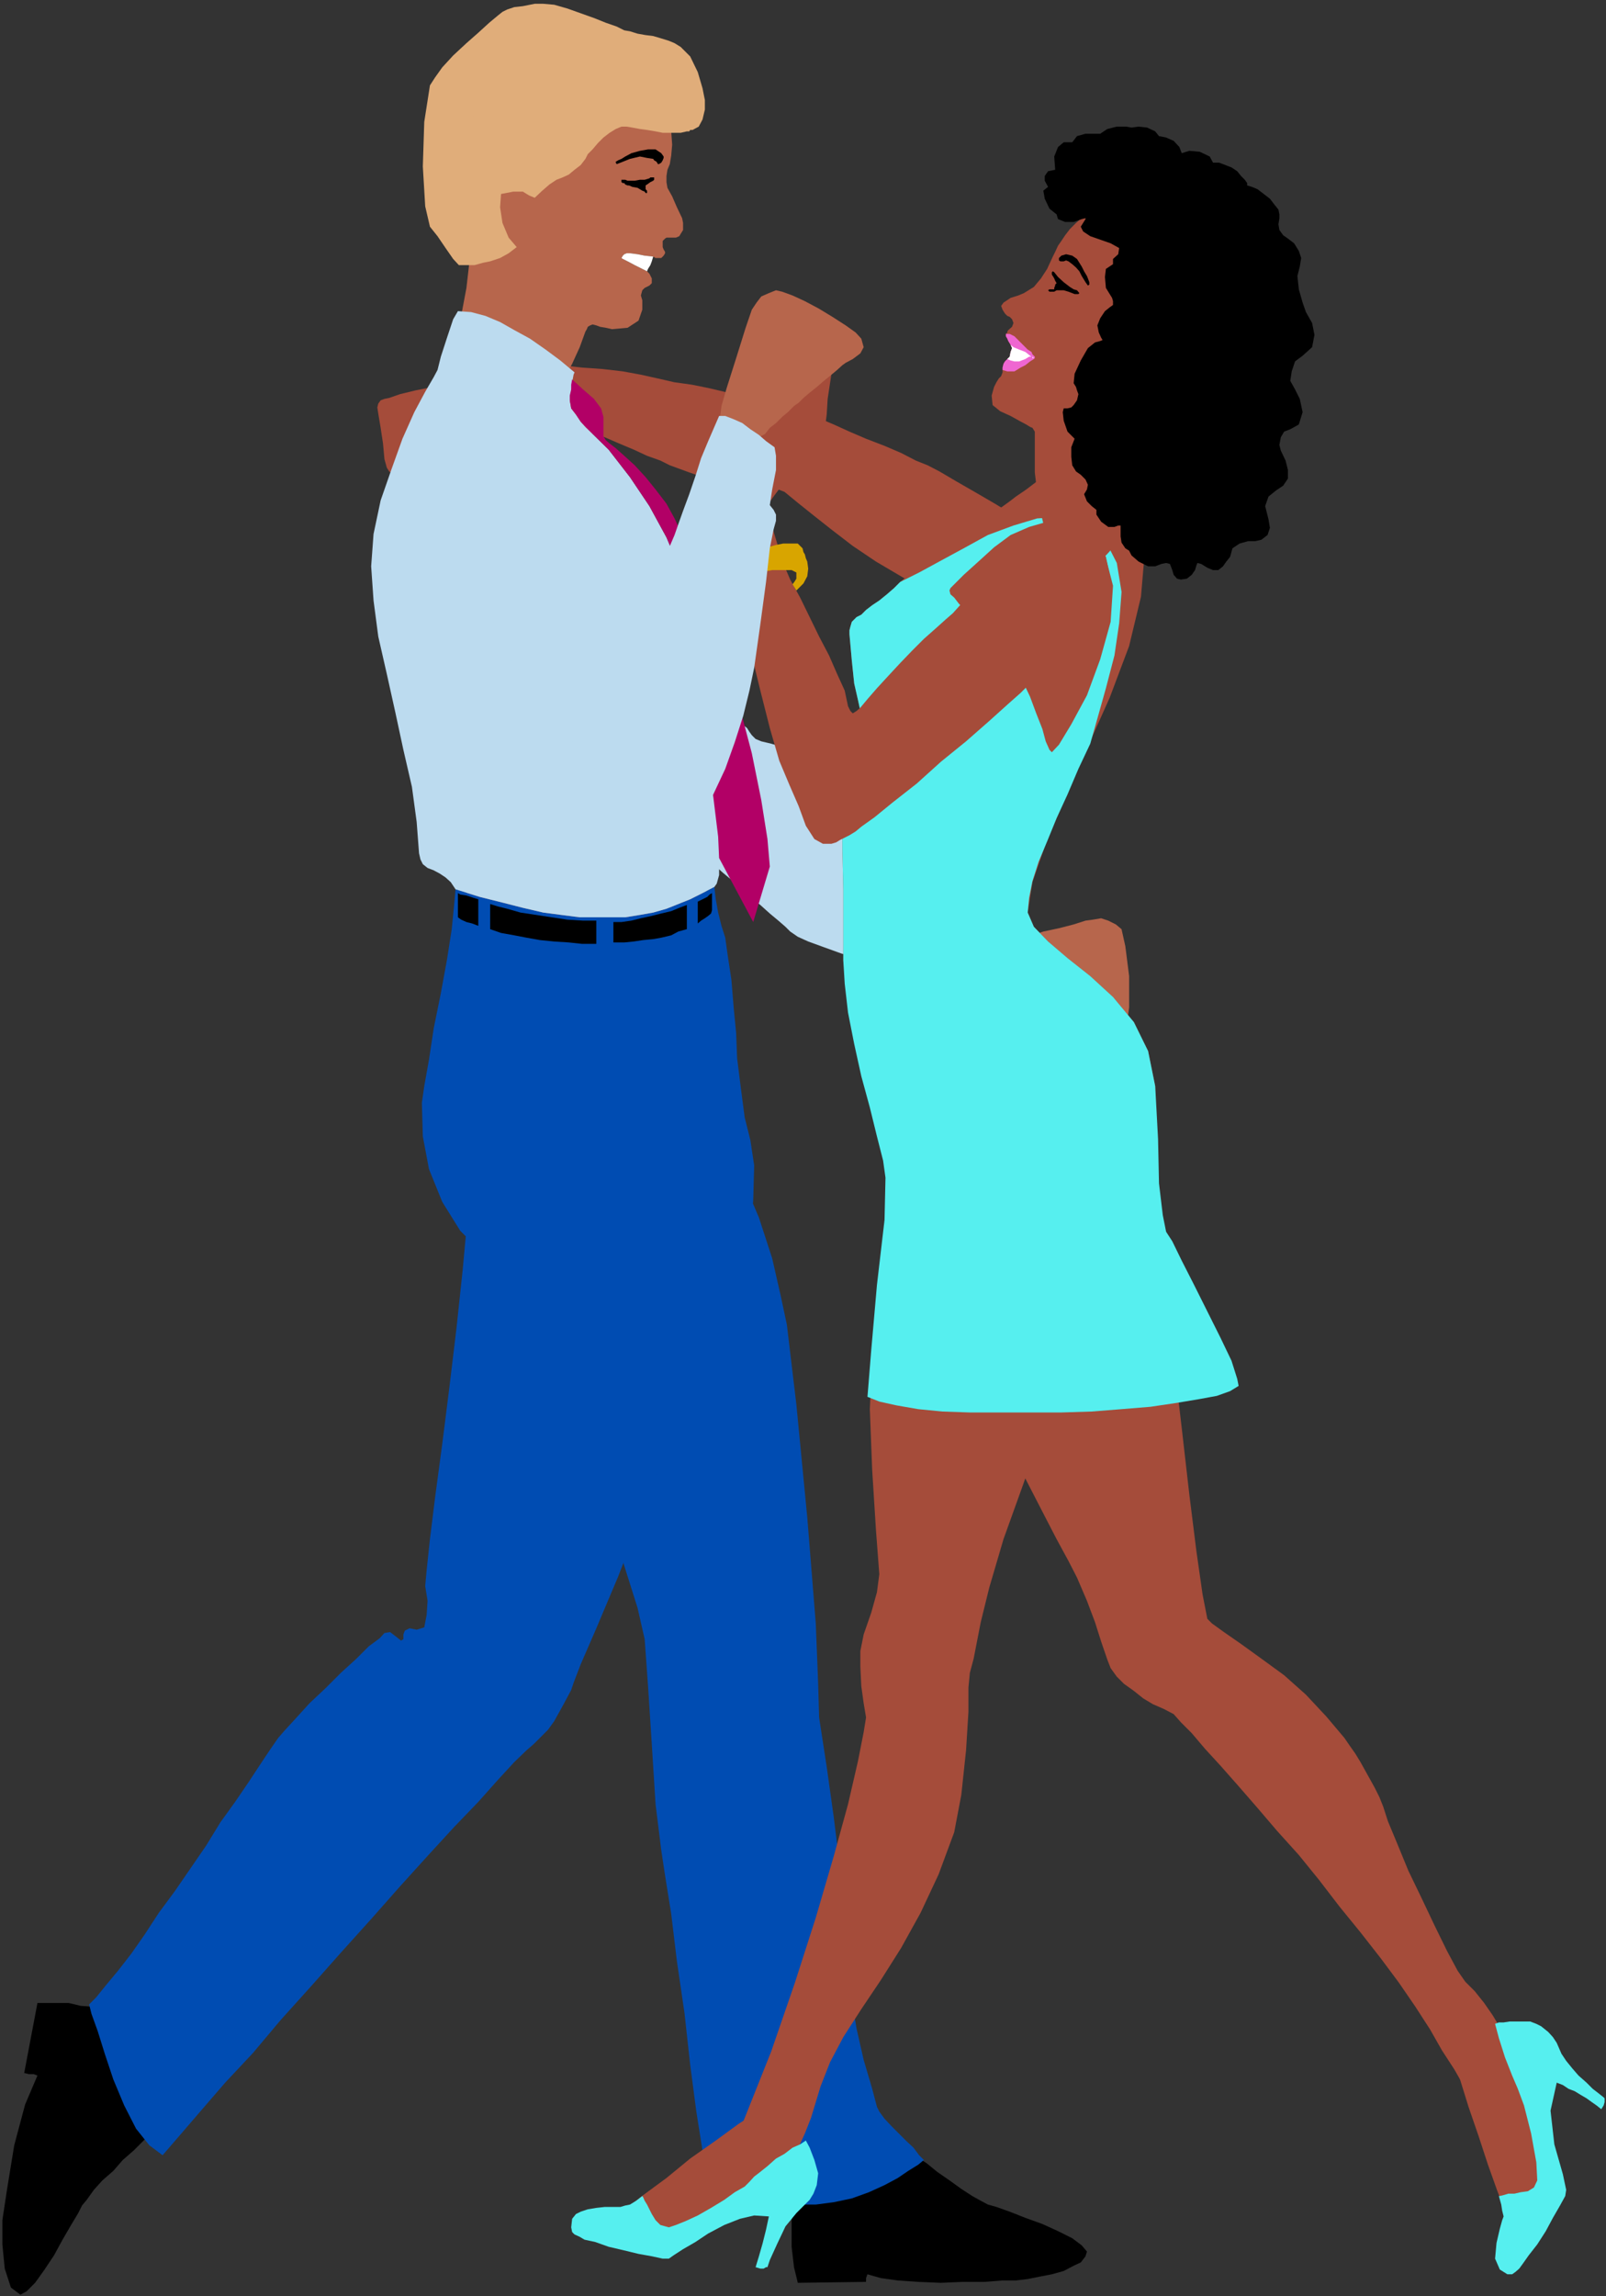 <?xml version="1.0" encoding="UTF-8" standalone="no"?>
<svg
   xmlns:ooo="http://xml.openoffice.org/svg/export"
   xmlns:dc="http://purl.org/dc/elements/1.1/"
   xmlns:cc="http://creativecommons.org/ns#"
   xmlns:rdf="http://www.w3.org/1999/02/22-rdf-syntax-ns#"
   xmlns:svg="http://www.w3.org/2000/svg"
   xmlns="http://www.w3.org/2000/svg"
   xmlns:sodipodi="http://sodipodi.sourceforge.net/DTD/sodipodi-0.dtd"
   xmlns:inkscape="http://www.inkscape.org/namespaces/inkscape"
   version="1.2"
   width="33.88mm"
   height="48.41mm"
   viewBox="0 0 3388 4841"
   preserveAspectRatio="xMidYMid"
   xml:space="preserve"
   id="svg228"
   sodipodi:docname="dancers3.svg"
   style="fill-rule:evenodd;stroke-width:28.222;stroke-linejoin:round"
   inkscape:version="0.92.5 (2060ec1f9f, 2020-04-08)"><rect x="0" y="0" width="3388" height="4841" fill="#333333" stroke="none"/><sodipodi:namedview
   pagecolor="#ffffff"
   bordercolor="#666666"
   borderopacity="1"
   objecttolerance="10"
   gridtolerance="10"
   guidetolerance="10"
   inkscape:pageopacity="0"
   inkscape:pageshadow="2"
   inkscape:window-width="664"
   inkscape:window-height="487"
   id="namedview230"
   showgrid="false"
   inkscape:zoom="0.2102413"
   inkscape:cx="64.025198"
   inkscape:cy="91.464565"
   inkscape:window-x="0"
   inkscape:window-y="0"
   inkscape:window-maximized="0"
   inkscape:current-layer="svg228" />
 <defs
   class="ClipPathGroup"
   id="defs8">
  <clipPath
   id="presentation_clip_path"
   clipPathUnits="userSpaceOnUse">
   <rect
   x="0"
   y="0"
   width="21000"
   height="29700"
   id="rect2" />
  </clipPath>
  <clipPath
   id="presentation_clip_path_shrink"
   clipPathUnits="userSpaceOnUse">
   <rect
   x="21"
   y="29"
   width="20958"
   height="29641"
   id="rect5" />
  </clipPath>
 </defs>
 <defs
   class="TextShapeIndex"
   id="defs12">
  <g
   ooo:slide="id1"
   ooo:id-list="id3"
   id="g10" />
 </defs>
 <defs
   class="EmbeddedBulletChars"
   id="defs44">
  <g
   id="bullet-char-template-57356"
   transform="matrix(4.8828125e-4,0,0,-4.8828125e-4,0,0)">
   <path
   d="M 580,1141 1163,571 580,0 -4,571 Z"
   id="path14"
   inkscape:connector-curvature="0" />
  </g>
  <g
   id="bullet-char-template-57354"
   transform="matrix(4.8828125e-4,0,0,-4.8828125e-4,0,0)">
   <path
   d="M 8,1128 H 1137 V 0 H 8 Z"
   id="path17"
   inkscape:connector-curvature="0" />
  </g>
  <g
   id="bullet-char-template-10146"
   transform="matrix(4.8828125e-4,0,0,-4.8828125e-4,0,0)">
   <path
   d="M 174,0 602,739 174,1481 1456,739 Z M 1358,739 309,1346 659,739 Z"
   id="path20"
   inkscape:connector-curvature="0" />
  </g>
  <g
   id="bullet-char-template-10132"
   transform="matrix(4.8828125e-4,0,0,-4.8828125e-4,0,0)">
   <path
   d="M 2015,739 1276,0 H 717 l 543,543 H 174 v 393 h 1086 l -543,545 h 557 z"
   id="path23"
   inkscape:connector-curvature="0" />
  </g>
  <g
   id="bullet-char-template-10007"
   transform="matrix(4.8828125e-4,0,0,-4.8828125e-4,0,0)">
   <path
   d="m 0,-2 c -7,16 -16,29 -25,39 l 381,530 c -94,256 -141,385 -141,387 0,25 13,38 40,38 9,0 21,-2 34,-5 21,4 42,12 65,25 l 27,-13 111,-251 280,301 64,-25 24,25 c 21,-10 41,-24 62,-43 C 886,937 835,863 770,784 769,783 710,716 594,584 L 774,223 c 0,-27 -21,-55 -63,-84 l 16,-20 C 717,90 699,76 672,76 641,76 570,178 457,381 L 164,-76 c -22,-34 -53,-51 -92,-51 -42,0 -63,17 -64,51 -7,9 -10,24 -10,44 0,9 1,19 2,30 z"
   id="path26"
   inkscape:connector-curvature="0" />
  </g>
  <g
   id="bullet-char-template-10004"
   transform="matrix(4.8828125e-4,0,0,-4.8828125e-4,0,0)">
   <path
   d="M 285,-33 C 182,-33 111,30 74,156 52,228 41,333 41,471 c 0,78 14,145 41,201 34,71 87,106 158,106 53,0 88,-31 106,-94 l 23,-176 c 8,-64 28,-97 59,-98 l 735,706 c 11,11 33,17 66,17 42,0 63,-15 63,-46 V 965 c 0,-36 -10,-64 -30,-84 L 442,47 C 390,-6 338,-33 285,-33 Z"
   id="path29"
   inkscape:connector-curvature="0" />
  </g>
  <g
   id="bullet-char-template-9679"
   transform="matrix(4.8828125e-4,0,0,-4.8828125e-4,0,0)">
   <path
   d="M 813,0 C 632,0 489,54 383,161 276,268 223,411 223,592 c 0,181 53,324 160,431 106,107 249,161 430,161 179,0 323,-54 432,-161 108,-107 162,-251 162,-431 0,-180 -54,-324 -162,-431 C 1136,54 992,0 813,0 Z"
   id="path32"
   inkscape:connector-curvature="0" />
  </g>
  <g
   id="bullet-char-template-8226"
   transform="matrix(4.8828125e-4,0,0,-4.8828125e-4,0,0)">
   <path
   d="m 346,457 c -73,0 -137,26 -191,78 -54,51 -81,114 -81,188 0,73 27,136 81,188 54,52 118,78 191,78 73,0 134,-26 185,-79 51,-51 77,-114 77,-187 0,-75 -25,-137 -76,-188 -50,-52 -112,-78 -186,-78 z"
   id="path35"
   inkscape:connector-curvature="0" />
  </g>
  <g
   id="bullet-char-template-8211"
   transform="matrix(4.8828125e-4,0,0,-4.8828125e-4,0,0)">
   <path
   d="M -4,459 H 1135 V 606 H -4 Z"
   id="path38"
   inkscape:connector-curvature="0" />
  </g>
  <g
   id="bullet-char-template-61548"
   transform="matrix(4.8828125e-4,0,0,-4.8828125e-4,0,0)">
   <path
   d="m 173,740 c 0,163 58,303 173,419 116,115 255,173 419,173 163,0 302,-58 418,-173 116,-116 174,-256 174,-419 0,-163 -58,-303 -174,-418 C 1067,206 928,148 765,148 601,148 462,206 346,322 231,437 173,577 173,740 Z"
   id="path41"
   inkscape:connector-curvature="0" />
  </g>
 </defs>
 <g
   id="g49"
   transform="translate(-8806,-12429)">
  <g
   id="id2"
   class="Master_Slide">
   <g
   id="bg-id2"
   class="Background" />
   <g
   id="bo-id2"
   class="BackgroundObjects" />
  </g>
 </g>
 <g
   class="SlideGroup"
   id="g226"
   transform="translate(-8806,-12429)">
  <g
   id="g224">
   <g
   id="container-id1">
    <g
   id="id1"
   class="Slide"
   clip-path="url(#presentation_clip_path)">
     <g
   class="Page"
   id="g220">
      <g
   class="Graphic"
   id="g218">
       <g
   id="id3">
        <rect
   class="BoundingBox"
   x="8806"
   y="12429"
   width="3388"
   height="4841"
   id="rect51"
   style="fill:none;stroke:none" />
        <path
   d="m 10852,14459 -3,18 6,18 10,15 15,10 10,3 15,5 16,3 15,5 18,5 15,5 15,5 13,5 15,5 15,5 21,5 18,5 17,5 18,5 13,6 7,5 16,7 17,8 18,-3 10,-12 6,-44 v -66 l -8,-63 -8,-36 -12,-10 -16,-8 -15,-5 -18,3 -15,2 -25,8 -31,8 -33,7 -33,11 -30,7 -26,5 -13,5 -15,5 -15,11 -15,10 z"
   id="path53"
   inkscape:connector-curvature="0"
   style="fill:#b7664c;stroke:none" />
        <path
   d="m 10923,14487 3,-12 -3,-13 -7,-10 -11,-5 -12,-3 -13,5 -10,8 -8,10 -2,13 5,10 7,10 11,8 12,2 13,-5 10,-7 z"
   id="path55"
   inkscape:connector-curvature="0"
   style="fill:#b7664c;stroke:none" />
        <path
   d="m 9800,13311 -26,20 -20,26 -13,30 -7,33 2,36 13,43 25,48 38,51 18,23 16,20 17,20 13,21 13,18 12,17 11,16 10,15 12,23 26,33 30,43 33,48 33,46 31,43 25,31 13,15 15,15 16,23 20,23 23,18 15,10 15,13 18,15 18,15 18,18 20,18 18,17 18,18 17,18 21,18 20,20 25,23 26,23 30,20 33,21 39,17 43,16 48,17 51,21 48,15 43,18 39,12 30,13 18,5 20,5 15,-2 16,-8 10,-13 5,-12 v -15 l -8,-16 -12,-12 -46,-39 -48,-40 -49,-43 -48,-44 -43,-43 -41,-40 -33,-36 -25,-28 -31,-28 -25,-20 -23,-16 -21,-10 -17,-5 -21,-7 -17,-5 -21,-11 -18,-12 -15,-11 -13,-10 -7,-10 -10,-10 -5,-13 -8,-12 -8,-13 -15,-31 -15,-38 -18,-40 -18,-46 -15,-33 -23,-36 -23,-35 -25,-36 -23,-30 -20,-26 -16,-23 -7,-12 -5,-26 -5,-35 -13,-39 -23,-40 -30,-38 -34,-33 -33,-26 -30,-15 -33,-10 h -33 l -33,10 z"
   id="path57"
   inkscape:connector-curvature="0"
   style="fill:#b7664c;stroke:none" />
        <path
   d="m 10913,14500 10,-10 3,-10 v -13 l -5,-10 -11,-10 -10,-3 h -12 l -11,5 -10,10 -2,11 v 12 l 5,10 10,11 10,2 h 13 z"
   id="path59"
   inkscape:connector-curvature="0"
   style="fill:#b7664c;stroke:none" />
        <path
   d="m 9901,13486 8,-10 5,-10 v -13 l -7,-10 -8,-10 -13,-3 h -10 l -13,5 -10,10 -2,11 v 12 l 5,13 10,8 10,2 h 13 z"
   id="path61"
   inkscape:connector-curvature="0"
   style="fill:#b7664c;stroke:none" />
        <path
   d="m 10727,14475 13,5 13,7 13,5 15,8 13,5 12,5 10,5 8,5 8,-10 12,-15 13,-18 15,-18 16,-17 12,-18 10,-15 6,-16 -16,-7 -12,-10 -13,-8 -13,-8 -10,-5 -10,-7 -8,-8 -7,-5 -8,-10 -13,-16 -15,-20 -18,-23 -18,-25 -17,-23 -18,-20 -15,-16 -21,-17 -28,-21 -33,-25 -38,-28 -35,-23 -31,-20 -25,-15 -13,-8 -13,-5 -7,-10 -11,-8 -17,-5 -21,-5 -12,-5 -8,-8 -5,-7 -5,-8 -10,-8 -13,-7 -10,-3 -8,-10 -2,-20 -3,-23 -10,-26 -10,-20 -18,-33 -20,-43 -23,-49 -26,-48 -25,-48 -23,-41 -20,-30 -21,-31 -20,-38 -23,-46 -25,-45 -28,-44 -31,-38 -35,-28 -36,-12 -53,-5 -43,2 -36,10 -28,16 -23,20 -15,23 -13,25 -7,28 -11,48 v 41 l 11,38 17,38 26,41 33,43 43,51 51,61 28,36 35,45 38,51 41,53 36,54 30,43 21,36 10,17 7,13 21,20 25,23 31,28 33,28 33,28 28,23 20,18 18,15 20,18 20,18 21,17 20,18 18,15 15,13 10,10 16,11 22,10 33,12 36,13 41,13 38,10 35,8 z"
   id="path63"
   inkscape:connector-curvature="0"
   style="fill:#bcdbef;stroke:none" />
        <path
   d="m 9835,13212 -7,2 -8,3 -5,7 -5,8 -3,13 3,10 5,10 10,8 18,7 18,8 20,5 20,5 21,8 23,5 23,5 25,8 28,7 28,10 33,10 30,13 31,13 28,13 28,10 20,10 41,15 38,13 38,7 36,3 30,5 26,3 20,5 13,5 28,23 35,28 38,30 43,33 49,33 56,33 61,33 66,33 10,5 15,11 18,15 18,13 20,15 20,12 16,11 12,7 61,18 54,-8 40,-25 28,-36 11,-45 -6,-46 -27,-43 -51,-33 -36,-18 -43,-23 -46,-23 -46,-28 -43,-25 -40,-23 -34,-20 -25,-13 -25,-10 -31,-16 -35,-15 -39,-15 -35,-15 -33,-15 -26,-11 -15,-7 -13,-5 -10,-5 -12,-3 -13,-5 -15,-3 -16,-5 -15,-2 -18,-5 -20,-5 -28,-5 -30,-8 -34,-8 -35,-7 -36,-5 -35,-8 -36,-8 -38,-7 -43,-5 -43,-3 -44,-5 h -43 l -40,3 -39,2 z"
   id="path65"
   inkscape:connector-curvature="0"
   style="fill:#a54c3a;stroke:none" />
        <path
   d="m 9810,13232 -3,13 3,10 5,10 10,8 13,2 h 13 l 10,-7 7,-11 3,-12 -3,-13 -5,-10 -10,-5 -13,-3 h -12 l -10,8 z"
   id="path67"
   inkscape:connector-curvature="0"
   style="fill:#a54c3a;stroke:none" />
        <path
   d="m 10992,13667 -3,12 3,10 5,11 10,7 13,3 h 12 l 11,-8 7,-10 3,-13 -3,-10 -5,-10 -10,-8 -13,-2 h -12 l -11,7 z"
   id="path69"
   inkscape:connector-curvature="0"
   style="fill:#a54c3a;stroke:none" />
        <path
   d="m 9856,13273 10,-10 5,-11 v -10 l -5,-13 -8,-10 -10,-5 h -13 l -12,3 -13,5 -23,5 -33,8 -36,10 -35,7 -33,8 -23,8 -10,2 -8,3 -5,7 -2,8 2,13 5,30 5,33 3,33 5,18 5,8 10,7 15,13 16,10 15,10 13,10 10,3 h 5 l 2,-8 v -10 l -5,-10 -2,-8 -8,-10 -10,-15 -10,-15 v -10 l 2,-8 5,-10 5,-10 11,-5 10,-6 18,-7 22,-13 23,-13 26,-12 23,-16 20,-10 z"
   id="path71"
   inkscape:connector-curvature="0"
   style="fill:#a54c3a;stroke:none" />
        <path
   d="m 9812,13260 -5,-13 v -10 l 5,-13 11,-7 12,-3 h 13 l 10,5 8,10 5,13 v 10 l -5,11 -10,10 -13,2 h -13 l -10,-5 z"
   id="path73"
   inkscape:connector-curvature="0"
   style="fill:#a54c3a;stroke:none" />
        <path
   d="m 10018,14739 -40,18 -33,25 -26,36 -18,38 -12,41 -5,43 v 43 l 7,38 10,25 16,36 17,46 21,48 20,51 20,46 16,40 10,31 8,25 10,28 10,26 10,27 13,28 10,23 10,23 8,21 10,20 10,28 13,30 15,36 15,38 15,41 13,40 13,41 18,66 10,51 2,43 v 41 l -2,66 -3,94 3,107 13,91 15,43 20,49 26,50 28,54 25,53 25,51 23,46 15,38 13,38 13,38 15,38 13,38 13,33 10,31 10,20 5,13 15,23 15,20 18,20 21,13 15,13 15,7 13,5 h 7 l 11,-15 7,-30 5,-36 -2,-30 -5,-23 -10,-43 -13,-54 -13,-61 -15,-61 -13,-58 -10,-51 -5,-38 -13,-132 -23,-160 -23,-145 -10,-84 3,-46 5,-56 5,-53 v -48 l -8,-56 -10,-77 -7,-76 -6,-63 -5,-89 -10,-137 -12,-143 -18,-101 -21,-69 -22,-64 -23,-53 -23,-48 -26,-43 -25,-36 -25,-28 -26,-25 -28,-21 -25,-15 -28,-10 -28,-5 -31,-3 h -28 l -30,5 z"
   id="path75"
   inkscape:connector-curvature="0"
   style="fill:#b7664c;stroke:none" />
        <path
   d="m 10082,14912 10,-5 8,-10 2,-11 v -12 l -5,-13 -10,-8 -10,-2 h -13 l -13,5 -7,10 -3,13 v 12 l 5,11 10,7 13,3 z"
   id="path77"
   inkscape:connector-curvature="0"
   style="fill:#b7664c;stroke:none" />
        <path
   d="m 10605,17041 13,-5 8,-10 2,-13 v -12 l -5,-11 -10,-7 -13,-3 h -12 l -8,5 -8,11 -2,10 v 12 l 5,13 10,8 10,2 z"
   id="path79"
   inkscape:connector-curvature="0"
   style="fill:#b7664c;stroke:none" />
        <path
   d="m 10572,16942 -10,8 -12,15 -13,23 -10,28 -13,33 -15,33 -8,36 3,38 5,28 v 17 l 5,13 18,3 h 5 l 10,-3 7,-2 h 11 12 16 15 l 18,2 23,3 30,5 36,2 38,3 38,2 41,3 35,-3 33,-2 33,-5 31,-5 33,-5 28,-6 25,-5 18,-7 13,-8 2,-7 -7,-11 -21,-10 -28,-13 -33,-12 -33,-10 -33,-11 -25,-7 -21,-8 -35,-23 -41,-25 -43,-28 -46,-28 -43,-25 -38,-18 -31,-10 z"
   id="path81"
   inkscape:connector-curvature="0"
   style="fill:#b7664c;stroke:none" />
        <path
   d="m 10611,17039 10,-8 5,-10 2,-10 -2,-13 -8,-10 -10,-8 -10,-2 -10,2 -10,8 -8,10 -3,13 3,13 8,10 10,5 10,2 z"
   id="path83"
   inkscape:connector-curvature="0"
   style="fill:#b7664c;stroke:none" />
        <path
   d="m 10483,17049 -7,63 v 54 l 5,43 8,33 144,-2 v 0 -6 -2 l 3,-8 28,8 36,5 43,3 48,2 46,-2 h 46 l 38,-3 h 28 l 25,-3 25,-5 26,-5 25,-7 21,-11 15,-7 10,-13 3,-10 -11,-13 -20,-15 -30,-15 -33,-15 -36,-13 -33,-13 -28,-10 -18,-5 -15,-8 -18,-10 -23,-15 -25,-18 -26,-18 -22,-18 -23,-15 -16,-12 -22,25 -34,20 -35,16 -36,12 -38,8 -30,2 -28,3 z"
   id="path85"
   inkscape:connector-curvature="0"
   style="fill:#000000;stroke:none" />
        <path
   d="m 10295,17013 8,11 15,12 26,10 30,11 33,10 38,5 41,5 h 41 l 38,-5 38,-8 36,-13 33,-15 28,-15 22,-15 21,-13 12,-10 -10,-10 -12,-16 -16,-15 -15,-15 -15,-15 -15,-16 -11,-15 -5,-10 -10,-38 -18,-61 -15,-66 -8,-48 -2,-56 -8,-89 -10,-94 -10,-77 -10,-81 -15,-107 -16,-104 -2,-71 -5,-127 -18,-224 -23,-238 -20,-168 -13,-61 -18,-79 -28,-86 -38,-89 -48,-82 -64,-66 -76,-45 -94,-18 -89,10 -64,28 -43,38 -25,46 -13,48 -5,43 3,33 5,21 15,43 36,99 48,135 56,157 56,163 48,145 36,114 15,66 7,97 8,124 8,127 12,97 8,53 13,81 12,100 16,109 12,109 13,99 13,82 z"
   id="path87"
   inkscape:connector-curvature="0"
   style="fill:#004cb2;stroke:none" />
        <path
   d="m 10898,14650 51,-8 50,13 46,26 43,40 39,46 35,53 28,56 20,54 28,99 23,127 21,139 17,145 16,140 15,120 13,91 10,51 10,10 25,18 36,25 43,31 48,35 46,41 43,46 38,45 11,16 12,17 11,18 10,18 10,18 10,18 10,20 8,20 10,31 20,48 23,56 28,58 28,59 26,53 22,41 16,23 20,20 20,25 18,26 15,25 13,23 10,23 5,18 3,13 -5,25 -15,25 -21,26 -15,12 -8,-2 -12,-5 -11,-13 -12,-15 -16,-20 -12,-21 -13,-20 -13,-20 -25,-44 -31,-48 -35,-51 -38,-51 -43,-55 -44,-54 -43,-56 -43,-53 -46,-51 -41,-48 -40,-46 -38,-43 -33,-36 -28,-33 -23,-23 -15,-17 -21,-11 -23,-10 -20,-12 -20,-16 -21,-15 -15,-15 -13,-18 -7,-18 -13,-38 -13,-41 -17,-45 -21,-49 -18,-35 -25,-46 -30,-58 -34,-66 -33,-69 -33,-71 -30,-69 -23,-61 -53,-170 -26,-137 -7,-107 12,-79 23,-58 31,-38 33,-26 z"
   id="path89"
   inkscape:connector-curvature="0"
   style="fill:#a54c3a;stroke:none" />
        <path
   d="m 10992,14879 h -13 l -13,-3 -10,-7 -5,-11 -2,-12 2,-13 8,-10 10,-5 13,-3 12,3 11,7 5,11 2,12 -2,13 -8,10 z"
   id="path91"
   inkscape:connector-curvature="0"
   style="fill:#a54c3a;stroke:none" />
        <path
   d="m 11942,16792 -12,3 -13,-5 -10,-8 -5,-10 -3,-13 5,-10 8,-10 10,-8 h 13 l 10,3 10,7 8,11 2,12 -5,13 -7,10 z"
   id="path93"
   inkscape:connector-curvature="0"
   style="fill:#a54c3a;stroke:none" />
        <path
   d="m 11864,16708 5,-5 10,-2 h 13 15 18 l 17,2 h 16 l 15,3 h 13 l 15,2 h 13 l 15,-2 13,2 h 10 l 10,3 5,5 8,18 5,23 2,30 -5,31 -5,38 -5,48 2,59 13,66 3,12 v 10 l -5,11 -5,10 -13,20 -20,36 -21,35 -15,26 -10,12 -13,5 -10,-5 -5,-7 v -15 -21 l 5,-28 10,-35 -18,-46 -20,-56 -20,-61 -21,-61 -18,-58 -15,-51 -7,-36 z"
   id="path95"
   inkscape:connector-curvature="0"
   style="fill:#a54c3a;stroke:none" />
        <path
   d="m 11960,16777 -7,10 -13,8 h -10 l -13,-5 -10,-8 -5,-10 -3,-13 5,-12 8,-11 10,-5 h 13 l 12,3 11,7 5,13 v 10 z"
   id="path97"
   inkscape:connector-curvature="0"
   style="fill:#a54c3a;stroke:none" />
        <path
   d="m 11968,17059 5,18 2,13 3,12 -3,8 -5,18 -7,30 -3,33 10,23 16,10 h 10 l 7,-5 8,-7 8,-11 12,-17 18,-23 18,-28 15,-28 15,-26 11,-20 2,-13 -7,-33 -18,-63 -8,-71 13,-59 13,5 12,8 13,5 13,8 12,7 11,8 10,7 10,8 5,-8 2,-7 v -5 -3 l -2,-2 -10,-8 -13,-10 -13,-13 -17,-15 -13,-15 -13,-16 -10,-15 -10,-23 -8,-12 -10,-11 -15,-12 -10,-5 -13,-5 h -15 -13 -15 l -13,2 h -10 l -8,3 8,30 13,41 15,38 12,28 13,35 15,59 11,61 2,38 -7,15 -13,8 -15,2 -13,3 h -13 l -10,3 -8,2 z"
   id="path99"
   inkscape:connector-curvature="0"
   style="fill:#56efef;stroke:none" />
        <path
   d="m 10537,16828 20,-51 28,-53 38,-59 41,-61 43,-68 41,-74 38,-81 33,-89 15,-79 10,-94 5,-81 v -51 l 3,-31 8,-30 7,-36 8,-41 18,-73 30,-102 41,-114 43,-122 43,-115 38,-96 28,-71 13,-33 15,-64 10,-71 3,-74 -5,-73 -13,-69 -25,-58 -38,-46 -49,-28 -58,-5 -56,20 -51,38 -43,54 -41,61 -33,63 -25,61 -18,53 -15,61 -15,79 -13,87 -13,83 -5,105 5,129 8,127 7,92 -5,38 -12,43 -16,46 -7,35 v 33 l 2,41 5,36 5,30 -5,31 -12,61 -21,91 -30,109 -38,130 -44,137 -50,145 -59,148 -10,48 3,46 17,33 28,10 23,-10 21,-16 17,-25 16,-28 15,-33 13,-33 10,-33 z"
   id="path101"
   inkscape:connector-curvature="0"
   style="fill:#a54c3a;stroke:none" />
        <path
   d="m 10971,14879 -12,-5 -8,-11 -2,-12 v -13 l 5,-10 10,-8 13,-5 12,3 13,5 8,10 2,10 v 13 l -5,13 -10,7 -13,3 z"
   id="path103"
   inkscape:connector-curvature="0"
   style="fill:#a54c3a;stroke:none" />
        <path
   d="m 10417,16965 -12,-5 -8,-10 -2,-13 v -13 l 5,-10 10,-7 12,-3 h 13 l 10,5 8,10 5,10 -2,13 -6,13 -10,8 -10,2 z"
   id="path105"
   inkscape:connector-curvature="0"
   style="fill:#a54c3a;stroke:none" />
        <path
   d="m 10456,16853 10,13 12,25 8,33 8,31 7,25 8,28 8,23 -3,15 -5,8 -8,5 -10,8 -13,5 -12,7 -16,3 -15,5 -15,3 -18,2 -18,3 -23,5 -25,7 -25,8 -31,13 -28,15 -30,18 -13,7 h -10 -10 l -11,-2 -10,-3 -15,-2 -18,-5 -20,-5 -20,-3 -21,-5 -18,-3 -12,-2 -15,-8 -8,-10 v -8 l 8,-7 5,-3 10,-5 7,-2 11,-3 12,-2 16,-3 h 17 18 l 38,-30 49,-36 50,-41 54,-38 48,-35 43,-28 33,-21 z"
   id="path107"
   inkscape:connector-curvature="0"
   style="fill:#a54c3a;stroke:none" />
        <path
   d="m 10420,16965 -13,-5 -7,-8 -5,-12 v -13 l 5,-13 7,-7 13,-5 h 13 l 12,5 8,10 5,10 v 13 l -5,12 -10,8 -10,5 z"
   id="path109"
   inkscape:connector-curvature="0"
   style="fill:#a54c3a;stroke:none" />
        <path
   d="m 10161,17059 -13,10 -13,8 -10,2 -10,3 h -8 -10 -15 l -18,2 -18,3 -15,5 -10,5 -8,10 -2,18 2,10 5,5 11,5 10,6 23,5 28,10 30,7 33,8 28,5 23,5 h 13 l 10,-7 20,-13 26,-15 27,-18 34,-18 33,-13 30,-7 31,2 -6,28 -7,28 -8,28 -7,23 10,3 h 7 l 5,-3 h 3 l 5,-15 15,-33 18,-38 23,-28 18,-18 10,-10 8,-13 7,-18 3,-25 -8,-28 -10,-26 -8,-15 -12,8 -16,7 -17,13 -18,10 -18,16 -15,12 -13,10 -10,11 -10,10 -21,12 -22,16 -28,17 -28,16 -26,12 -20,8 -15,5 -18,-5 -10,-10 -8,-13 -5,-10 -5,-10 -5,-8 -3,-7 z"
   id="path111"
   inkscape:connector-curvature="0"
   style="fill:#56efef;stroke:none" />
        <path
   d="m 9820,12510 23,-17 28,-16 30,-10 33,-5 h 36 l 38,8 43,15 49,23 23,12 22,16 21,18 18,20 15,20 13,28 7,28 3,36 v 20 l 2,28 -2,23 -3,18 -5,12 -2,13 v 13 l 2,12 10,18 10,23 11,23 2,10 v 8 7 l -5,8 -3,5 -7,3 h -5 -8 -7 l -3,2 -5,5 v 5 8 l 2,5 3,5 v 3 l -3,5 -5,5 h -5 -7 l -5,-3 -18,-2 -15,-3 -16,-2 h -7 l -5,2 -3,3 -3,5 3,2 10,5 15,8 16,8 10,5 5,5 5,10 v 10 l -5,5 -10,5 -5,5 -3,11 3,10 v 20 l -8,23 -23,15 -33,3 -13,-3 -12,-2 -8,-3 -8,-2 -5,2 -5,3 -2,5 -3,5 -12,33 -16,35 -20,36 -23,31 -28,27 -30,18 -39,8 -40,-5 -23,-8 -18,-13 -13,-15 -7,-18 -5,-20 -3,-23 v -23 l 3,-25 10,-61 13,-69 7,-61 -7,-45 -23,-46 -21,-51 -12,-53 -5,-56 2,-59 15,-53 28,-53 z"
   id="path113"
   inkscape:connector-curvature="0"
   style="fill:#b7664c;stroke:none" />
        <path
   d="m 9866,13247 h 13 l 12,-5 10,-7 6,-11 v -12 l -6,-13 -7,-10 -13,-5 h -13 l -10,5 -10,7 -5,13 v 13 l 5,10 8,10 z"
   id="path115"
   inkscape:connector-curvature="0"
   style="fill:#b7664c;stroke:none" />
        <path
   d="m 9820,12726 h 13 l 13,-5 10,-7 5,-11 v -12 l -5,-13 -8,-10 -13,-5 h -12 l -11,5 -10,7 -5,13 v 13 l 5,10 8,10 z"
   id="path117"
   inkscape:connector-curvature="0"
   style="fill:#b7664c;stroke:none" />
        <path
   d="m 10171,13001 -10,-5 -16,-8 -15,-8 -10,-5 -3,-2 3,-5 3,-3 5,-2 h 7 l 16,2 15,3 18,2 -3,10 -3,8 -5,8 z"
   id="path119"
   inkscape:connector-curvature="0"
   style="fill:#ffffff;stroke:none" />
        <path
   d="m 10115,12772 -8,3 -2,-3 v -2 l 5,-3 7,-3 8,-5 13,-7 18,-5 17,-3 h 16 l 12,8 5,7 v 3 l -2,5 -3,5 -5,3 h -2 l -3,-5 -5,-3 -2,-3 -13,-2 -15,-3 -21,5 z"
   id="path121"
   inkscape:connector-curvature="0"
   style="fill:#000000;stroke:none" />
        <path
   d="m 10140,12810 h 5 l 11,-2 h 10 l 10,-3 2,-2 h 6 2 v 2 3 l -2,2 -6,3 -7,5 -3,2 v 3 5 l 3,3 v 5 0 h -3 l -2,-3 -5,-2 -10,-6 -11,-2 -7,-3 h -3 l -5,-2 -2,-3 h -3 l -3,-2 v -5 h 3 5 l 5,2 h 5 3 z"
   id="path123"
   inkscape:connector-curvature="0"
   style="fill:#000000;stroke:none" />
        <path
   d="m 10267,12703 13,-7 8,-15 5,-21 v -20 l -5,-25 -10,-34 -16,-33 -20,-20 -13,-8 -12,-5 -16,-5 -17,-5 -16,-2 -17,-3 -16,-5 -12,-2 -16,-8 -23,-8 -25,-10 -28,-10 -28,-10 -28,-8 -23,-2 h -18 l -25,5 -18,2 -15,5 -10,5 -10,8 -18,15 -23,21 -25,22 -28,26 -23,25 -15,21 -11,17 -12,77 -3,94 5,84 10,43 16,20 17,25 16,23 12,13 h 8 13 12 l 18,-5 15,-3 21,-7 18,-10 17,-13 -17,-20 -13,-31 -5,-33 2,-28 26,-5 h 20 l 13,8 12,5 16,-15 15,-13 15,-10 13,-5 13,-6 12,-10 13,-10 10,-13 5,-10 10,-10 11,-13 12,-12 13,-10 13,-8 12,-5 h 11 l 12,2 16,3 15,2 18,3 15,3 h 15 13 10 l 13,-3 h 5 l 2,-3 z"
   id="path125"
   inkscape:connector-curvature="0"
   style="fill:#e0ad7a;stroke:none" />
        <path
   d="m 9818,12724 12,2 13,-2 10,-8 5,-13 3,-12 -3,-10 -7,-11 -13,-5 -13,-2 -10,2 -10,8 -5,13 -3,12 3,11 7,10 z"
   id="path127"
   inkscape:connector-curvature="0"
   style="fill:#e0ad7a;stroke:none" />
        <path
   d="m 10095,14719 -33,-5 -39,2 -40,8 -38,15 -38,20 -34,28 -25,36 -18,43 -10,81 -8,99 v 94 l -2,61 -8,100 -17,172 -21,178 -13,104 -7,46 -10,48 -10,36 -13,20 -15,11 -26,17 -35,23 -41,28 -43,31 -41,30 -38,28 -26,26 -33,43 -30,51 -31,53 -25,56 -23,48 -18,43 -12,33 -8,18 -15,31 -28,43 -33,51 -38,56 -36,55 -33,54 -25,43 -13,36 -8,48 -2,38 5,25 18,13 12,-2 18,-11 20,-17 18,-23 21,-23 38,-46 53,-58 61,-66 61,-64 59,-61 45,-46 28,-28 21,-17 25,-26 28,-28 30,-30 31,-31 30,-30 23,-26 21,-23 17,-20 18,-23 18,-23 20,-22 18,-21 18,-18 15,-15 13,-10 13,-10 20,-10 20,-13 26,-15 23,-18 20,-18 18,-20 12,-23 11,-31 15,-40 18,-51 20,-56 23,-56 20,-53 20,-49 16,-38 15,-35 15,-36 18,-40 15,-44 16,-45 17,-44 13,-45 13,-46 25,-122 10,-107 -2,-94 -18,-79 -28,-63 -41,-51 -48,-36 z"
   id="path129"
   inkscape:connector-curvature="0"
   style="fill:#b7664c;stroke:none" />
        <path
   d="m 10064,14912 h 13 l 13,-3 7,-7 5,-13 v -13 l -2,-10 -8,-10 -13,-5 h -12 l -11,2 -10,8 -5,13 v 12 l 3,13 7,8 z"
   id="path131"
   inkscape:connector-curvature="0"
   style="fill:#b7664c;stroke:none" />
        <path
   d="m 9098,16848 h 13 l 10,-2 10,-8 5,-13 v -12 l -2,-11 -8,-10 -12,-5 h -13 l -10,3 -11,7 -5,13 v 13 l 3,12 8,8 z"
   id="path133"
   inkscape:connector-curvature="0"
   style="fill:#b7664c;stroke:none" />
        <path
   d="m 9180,16805 -5,-13 -16,-15 -18,-18 -25,-15 -15,-10 -15,-8 -16,-10 -17,-10 -16,-8 -18,-7 -17,-3 -21,-2 h -28 l -17,-3 -13,5 -5,15 v 13 l -3,20 -2,28 -10,33 -18,51 -21,71 -17,77 -8,71 -3,63 -2,61 5,46 13,18 12,-8 16,-15 15,-26 18,-30 18,-31 15,-30 12,-25 11,-18 28,-31 35,-35 36,-38 35,-39 33,-38 26,-35 15,-28 z"
   id="path135"
   inkscape:connector-curvature="0"
   style="fill:#b7664c;stroke:none" />
        <path
   d="m 9075,16825 5,13 8,8 13,2 h 13 l 12,-5 8,-8 2,-12 v -13 l -5,-13 -7,-7 -13,-3 h -13 l -12,5 -8,10 -3,11 z"
   id="path137"
   inkscape:connector-curvature="0"
   style="fill:#b7664c;stroke:none" />
        <path
   d="m 9073,16680 -20,-7 -26,-5 -25,-8 -26,-2 -25,-6 h -26 -22 -18 l -28,148 h 2 l 8,2 h 10 l 8,3 -26,61 -23,86 -15,92 -10,66 v 51 l 5,51 13,40 20,15 13,-7 18,-18 20,-28 20,-30 18,-33 18,-31 15,-25 8,-16 10,-12 15,-21 18,-20 23,-20 20,-23 23,-20 18,-18 13,-13 -36,-64 -13,-76 -2,-71 z"
   id="path139"
   inkscape:connector-curvature="0"
   style="fill:#000000;stroke:none" />
        <path
   d="m 8994,16655 5,20 13,36 15,48 18,54 23,55 25,49 28,35 28,21 38,-44 43,-50 51,-59 59,-63 58,-69 64,-71 63,-71 64,-71 61,-69 58,-64 56,-61 51,-53 41,-46 35,-38 26,-25 15,-13 15,-15 15,-15 13,-18 10,-18 10,-18 8,-15 8,-15 5,-15 15,-39 33,-76 46,-109 51,-132 53,-143 46,-144 35,-138 18,-122 v -99 l -15,-81 -25,-64 -34,-50 -40,-39 -46,-22 -46,-16 -43,-7 -43,-3 -46,8 -43,13 -41,25 -35,38 -28,56 -23,71 -13,94 -10,109 -13,122 -15,125 -15,119 -15,112 -11,89 -7,66 -3,33 5,31 -2,30 -5,26 -16,5 -15,-3 -10,5 -3,8 v 10 l -5,3 -10,-8 -13,-10 -12,2 -10,11 -23,17 -26,26 -33,30 -33,33 -33,31 -30,33 -23,25 -13,15 -18,26 -20,30 -25,38 -28,41 -31,43 -30,49 -33,48 -33,48 -34,46 -30,46 -28,40 -28,36 -25,30 -21,26 z"
   id="path141"
   inkscape:connector-curvature="0"
   style="fill:#004cb2;stroke:none" />
        <path
   d="m 9718,14846 v -66 l 3,-69 10,-69 13,-66 13,-63 12,-54 10,-43 6,-30 5,-46 v -41 l -5,-35 -3,-23 -8,-38 -17,-66 -21,-66 -15,-46 -8,-20 -12,-28 -21,-39 -20,-45 -20,-51 -18,-56 -15,-61 -8,-64 3,-91 20,-89 28,-86 40,-79 44,-66 45,-54 49,-35 43,-15 23,2 23,10 20,18 18,23 18,23 12,25 13,26 10,20 10,20 13,23 18,23 18,23 17,25 21,23 18,23 17,20 18,23 18,26 15,28 15,33 16,30 15,31 10,30 10,26 10,50 3,54 -5,46 -8,30 v 25 l 5,36 11,38 10,33 5,38 -3,49 -5,48 -2,38 2,46 13,63 18,66 12,61 8,51 3,51 v 46 l -3,38 v 28 l 3,38 2,46 v 56 l -5,55 -13,61 -25,59 -36,53 -23,21 -28,20 -33,18 -38,15 -43,10 -46,5 -53,-2 -53,-13 -39,-15 -40,-23 -36,-28 -33,-33 -28,-33 -23,-36 -15,-33 z"
   id="path143"
   inkscape:connector-curvature="0"
   style="fill:#b7664c;stroke:none" />
        <path
   d="m 9876,13247 13,-2 10,-8 5,-10 3,-13 -3,-12 -8,-11 -10,-5 -13,-2 -12,2 -10,8 -8,10 v 13 l 3,12 7,11 10,7 z"
   id="path145"
   inkscape:connector-curvature="0"
   style="fill:#b7664c;stroke:none" />
        <path
   d="m 9881,13491 13,-2 10,-8 5,-10 3,-13 -3,-13 -8,-10 -10,-7 h -12 l -13,2 -10,8 -8,10 v 13 l 3,12 7,11 10,5 z"
   id="path147"
   inkscape:connector-curvature="0"
   style="fill:#b7664c;stroke:none" />
        <path
   d="m 10074,14914 13,-5 10,-7 5,-11 3,-12 -5,-13 -8,-10 -10,-5 h -13 l -13,2 -7,8 -8,10 v 13 l 3,13 7,10 11,5 z"
   id="path149"
   inkscape:connector-curvature="0"
   style="fill:#b7664c;stroke:none" />
        <path
   d="m 9767,14304 -3,33 -5,51 -10,64 -13,71 -15,74 -10,66 -10,56 -5,35 2,71 13,69 28,69 38,61 53,53 69,43 81,26 97,10 53,-3 54,-2 50,-5 49,-11 40,-10 31,-10 23,-15 7,-15 5,-51 6,-74 2,-74 -8,-53 -12,-48 -8,-61 -8,-64 -2,-53 -5,-51 -5,-61 -8,-53 -5,-36 -8,-25 -7,-28 -5,-28 -3,-26 -25,13 -26,13 -25,10 -25,10 -28,8 -28,5 -31,5 h -30 -33 -33 l -39,-5 -38,-5 -43,-10 -43,-11 -48,-12 z"
   id="path151"
   inkscape:connector-curvature="0"
   style="fill:#004cb2;stroke:none" />
        <path
   d="m 9767,14304 51,16 48,12 43,11 43,10 38,5 39,5 h 33 33 30 l 31,-5 28,-5 28,-8 25,-10 25,-10 26,-13 25,-13 5,-7 5,-18 v -18 -18 l -2,-45 -10,-82 -13,-91 -13,-66 -7,-46 v -43 l 2,-46 v -48 l -5,-38 -15,-49 -21,-58 -27,-64 -36,-66 -41,-61 -45,-58 -49,-48 -10,-11 -10,-15 -10,-13 -3,-17 3,-18 2,-20 3,-16 2,-5 -30,-25 -31,-23 -33,-23 -33,-18 -30,-17 -31,-13 -30,-8 -28,-2 -10,17 -13,39 -13,40 -7,28 -8,15 -18,31 -23,43 -25,56 -23,64 -23,66 -15,71 -5,68 5,72 10,76 18,79 18,81 17,79 18,78 10,74 5,66 3,13 5,10 10,8 13,5 13,7 12,8 11,10 z"
   id="path153"
   inkscape:connector-curvature="0"
   style="fill:#bcdbef;stroke:none" />
        <path
   d="m 10323,14238 -2,-45 -10,-82 -13,-91 -13,-66 -7,-46 v -43 l 2,-46 v -48 l -5,-38 -15,-49 -21,-58 -27,-64 -36,-66 -41,-61 -45,-58 -49,-48 -10,-11 -10,-15 -10,-13 -3,-17 v -10 l 3,-13 v -10 l 2,-11 23,21 23,20 15,20 5,18 v 18 13 10 l 5,8 8,7 13,10 18,16 22,20 23,25 21,26 23,30 17,31 36,78 35,97 34,104 30,110 28,106 20,99 13,82 5,58 -35,117 z"
   id="path155"
   inkscape:connector-curvature="0"
   style="fill:#b20066;stroke:none" />
        <path
   d="m 9815,14381 -13,-5 -12,-3 -11,-5 -7,-5 v -5 -13 -18 -15 l 5,3 13,2 15,5 10,3 z"
   id="path157"
   inkscape:connector-curvature="0"
   style="fill:#000000;stroke:none" />
        <path
   d="m 9840,14388 23,8 28,5 26,5 28,5 30,3 31,2 28,3 h 30 v -49 h -28 l -33,-2 -33,-5 -33,-5 -33,-5 -28,-8 -20,-5 -16,-5 z"
   id="path159"
   inkscape:connector-curvature="0"
   style="fill:#000000;stroke:none" />
        <path
   d="m 10100,14416 h 23 l 20,-2 20,-3 21,-2 17,-3 21,-5 15,-8 18,-5 v -51 l -16,6 -17,7 -21,5 -20,5 -23,5 -20,5 -21,3 h -17 z"
   id="path161"
   inkscape:connector-curvature="0"
   style="fill:#000000;stroke:none" />
        <path
   d="m 10306,14355 -6,5 -7,5 -8,5 -7,6 v -46 l 10,-5 10,-5 5,-5 5,-3 v 13 12 11 z"
   id="path163"
   inkscape:connector-curvature="0"
   style="fill:#000000;stroke:none" />
        <path
   d="m 11099,13374 30,5 25,18 21,23 15,33 13,33 7,38 8,36 3,33 -8,94 -25,104 -41,109 -48,107 -46,104 -41,97 -28,81 -10,64 13,30 30,31 41,35 48,38 48,44 44,53 30,61 15,74 v 61 l -12,58 -21,53 -28,44 -40,38 -46,30 -56,21 -63,7 -74,-10 -69,-33 -63,-58 -59,-74 -48,-89 -38,-99 -28,-104 -13,-110 v -61 -89 l -2,-86 v -53 l 5,-66 15,-74 15,-61 3,-36 -5,-23 -8,-35 -5,-48 -5,-56 v -8 l 2,-8 3,-10 5,-5 5,-5 10,-5 10,-10 13,-10 15,-10 16,-13 15,-13 13,-13 12,-10 13,-10 15,-8 13,-10 15,-10 13,-8 13,-7 10,-8 10,-10 18,-13 18,-15 20,-15 23,-18 20,-15 18,-13 13,-10 22,-15 21,-16 20,-17 18,-16 15,-12 18,-13 18,-8 z"
   id="path165"
   inkscape:connector-curvature="0"
   style="fill:#a54c3a;stroke:none" />
        <path
   d="m 11099,13557 h -13 l -10,-7 -8,-10 -5,-13 3,-13 5,-10 10,-8 12,-2 13,2 10,5 8,11 5,12 -2,13 -6,10 -10,8 z"
   id="path167"
   inkscape:connector-curvature="0"
   style="fill:#a54c3a;stroke:none" />
        <path
   d="m 11022,13712 -12,-2 -11,-5 -7,-10 -3,-13 3,-13 5,-10 10,-8 13,-5 12,3 11,5 7,10 3,13 -3,12 -5,11 -10,7 z"
   id="path169"
   inkscape:connector-curvature="0"
   style="fill:#a54c3a;stroke:none" />
        <path
   d="m 10982,14879 h -13 l -10,-8 -8,-10 -2,-13 2,-12 5,-11 10,-7 13,-3 13,3 10,5 8,10 2,13 -2,12 -5,11 -11,7 z"
   id="path171"
   inkscape:connector-curvature="0"
   style="fill:#a54c3a;stroke:none" />
        <path
   d="m 11091,13547 -38,-15 -38,-3 -38,11 -39,17 -35,26 -33,30 -31,28 -28,28 -2,5 2,8 8,7 10,13 15,15 21,21 23,25 25,28 28,33 20,36 18,38 13,35 13,33 7,26 8,18 5,5 15,-16 26,-43 33,-61 28,-76 22,-79 5,-76 -17,-66 -46,-51 v -15 l 46,35 25,49 10,61 -5,66 -10,68 -18,69 -18,64 -15,53 -25,53 -23,54 -23,50 -20,49 -18,43 -13,41 -7,35 -3,31 13,30 30,31 41,35 48,38 48,44 44,53 30,61 15,74 6,111 2,94 8,67 7,35 13,20 20,41 26,51 28,56 28,56 23,48 12,38 3,15 -18,11 -28,10 -38,7 -48,8 -54,8 -61,5 -63,5 -64,2 h -66 -66 -61 l -58,-2 -51,-5 -46,-8 -36,-8 -25,-10 8,-99 12,-137 16,-137 2,-89 -5,-36 -13,-51 -15,-61 -18,-66 -15,-68 -13,-66 -7,-61 -3,-49 v -61 -89 l -2,-86 v -53 l 5,-66 15,-74 15,-61 3,-36 -5,-23 -8,-35 -5,-48 -5,-56 v -8 l 2,-8 3,-10 5,-5 5,-5 10,-5 10,-10 13,-10 15,-10 16,-13 15,-13 13,-13 40,-20 46,-25 48,-26 51,-28 54,-20 50,-15 49,-3 48,13 z"
   id="path173"
   inkscape:connector-curvature="0"
   style="fill:#56efef;stroke:none" />
        <path
   d="m 11096,13761 41,-56 12,-54 -10,-48 -28,-38 -40,-25 -49,-8 -48,10 -48,38 -13,15 -13,21 -15,20 -18,23 -15,23 -18,20 -18,20 -15,13 -20,18 -26,23 -25,25 -25,26 -26,28 -23,25 -20,23 -15,18 -8,7 -8,5 -5,-5 -5,-10 -7,-33 -16,-35 -17,-39 -21,-40 -20,-41 -20,-41 -21,-38 -15,-35 -10,-33 -10,-33 -5,-33 -8,-28 -3,-13 -10,-10 -12,-5 -13,-3 -13,3 -10,5 -8,10 -2,13 v 61 l 7,76 13,84 15,89 21,86 20,79 20,69 21,50 20,46 15,41 18,28 18,10 h 10 8 l 10,-3 8,-5 10,-5 10,-5 13,-8 12,-10 28,-20 38,-31 51,-40 51,-46 53,-43 49,-43 40,-36 26,-23 18,-18 20,-17 18,-18 20,-18 18,-15 15,-18 15,-13 z"
   id="path175"
   inkscape:connector-curvature="0"
   style="fill:#a54c3a;stroke:none" />
        <path
   d="m 10356,13491 3,-12 8,-11 10,-7 h 12 l 13,2 10,8 8,10 v 13 l -3,12 -7,11 -10,5 -13,2 -13,-2 -10,-8 -5,-10 z"
   id="path177"
   inkscape:connector-curvature="0"
   style="fill:#a54c3a;stroke:none" />
        <path
   d="m 10989,13677 3,-13 7,-10 11,-5 12,-3 13,5 10,8 5,10 3,13 -3,13 -7,10 -11,5 -12,2 -13,-5 -10,-7 -5,-11 z"
   id="path179"
   inkscape:connector-curvature="0"
   style="fill:#a54c3a;stroke:none" />
        <path
   d="m 10356,13481 -2,13 5,10 5,10 10,8 13,2 13,-2 10,-8 7,-10 8,-10 15,-21 21,-28 22,-30 23,-31 21,-25 15,-20 5,-13 3,-23 2,-33 5,-33 3,-20 v -10 -11 l -3,-10 -5,-10 -13,-18 -15,-25 -20,-23 -15,-5 -8,5 -3,10 v 13 l 3,10 2,15 6,18 2,15 v 11 l -5,15 -8,23 -10,28 -12,20 -16,20 -23,31 -17,30 -13,23 -8,20 -7,28 -11,26 z"
   id="path181"
   inkscape:connector-curvature="0"
   style="fill:#a54c3a;stroke:none" />
        <path
   d="m 10400,13461 10,7 7,11 3,12 -3,13 -7,10 -10,5 -11,5 -12,-2 -10,-8 -8,-10 -3,-13 3,-12 8,-11 10,-7 10,-3 z"
   id="path183"
   inkscape:connector-curvature="0"
   style="fill:#a54c3a;stroke:none" />
        <path
   d="m 10369,13692 -2,-15 -6,-10 11,-13 20,-13 25,-7 18,-3 h 23 18 l 10,5 v 5 8 l -3,5 -5,7 8,13 15,-15 8,-15 2,-16 -2,-15 -3,-7 -2,-8 -3,-5 -2,-8 -5,-5 -5,-5 h -8 -10 -13 l -15,3 -18,5 -18,2 -18,5 -20,8 -15,10 -10,8 -5,7 -5,8 -3,8 v 7 l 3,8 2,7 3,11 2,7 5,5 5,3 8,2 z"
   id="path185"
   inkscape:connector-curvature="0"
   style="fill:#d8a500;stroke:none" />
        <path
   d="m 10334,13351 15,13 18,5 17,-2 16,-8 7,-8 13,-7 10,-13 13,-10 13,-13 12,-10 13,-13 10,-7 10,-10 13,-11 15,-12 15,-13 16,-13 12,-10 11,-10 7,-5 15,-8 16,-12 7,-13 -5,-18 -12,-13 -21,-15 -28,-18 -28,-17 -30,-16 -26,-12 -22,-8 -13,-3 -15,6 -16,7 -10,13 -10,15 -13,38 -20,64 -20,63 -11,38 -2,16 -3,17 3,18 z"
   id="path187"
   inkscape:connector-curvature="0"
   style="fill:#b7664c;stroke:none" />
        <path
   d="m 10395,13306 -11,-10 -10,-3 h -13 l -10,8 -10,10 -2,10 v 13 l 5,10 10,10 13,3 h 10 l 12,-6 8,-10 3,-12 v -13 z"
   id="path189"
   inkscape:connector-curvature="0"
   style="fill:#b7664c;stroke:none" />
        <path
   d="m 10298,14104 10,-26 10,-35 16,-49 15,-50 12,-54 16,-53 10,-46 8,-38 10,-69 7,-73 5,-64 5,-46 v -43 l -5,-56 -7,-51 -3,-33 -5,-17 -7,-13 -16,-8 -15,-5 h -13 l -10,5 -10,21 -10,43 -8,30 -10,41 -18,46 -18,48 -20,53 -20,49 -23,48 -23,41 -28,-33 -23,-31 -18,-33 -15,-36 -13,-33 -12,-35 -10,-36 -8,-35 -10,-33 -15,-28 -16,-26 -20,-20 -20,-18 -21,-13 -18,-7 -15,-5 -33,-3 -30,3 -31,7 -25,13 -23,18 -20,25 -13,31 -10,35 -3,31 5,33 8,33 15,33 15,28 16,28 17,23 16,15 25,25 18,21 13,20 7,20 5,16 13,20 15,28 18,30 18,31 18,28 15,25 13,21 12,17 16,21 15,23 18,22 15,23 15,21 13,20 10,13 10,12 15,13 18,18 20,15 23,15 21,11 15,5 h 13 l 15,-11 13,-15 10,-15 z"
   id="path191"
   inkscape:connector-curvature="0"
   style="fill:#b7664c;stroke:none" />
        <path
   d="m 9912,13466 v -13 l -5,-13 -8,-7 -13,-5 h -13 l -12,5 -8,7 -5,13 v 13 l 5,13 8,7 12,5 h 13 l 13,-5 8,-10 z"
   id="path193"
   inkscape:connector-curvature="0"
   style="fill:#b7664c;stroke:none" />
        <path
   d="m 10400,13331 v -13 l -5,-10 -8,-10 -13,-5 h -13 l -10,5 -7,10 -5,10 v 13 l 5,13 7,7 13,6 h 13 l 10,-6 8,-7 z"
   id="path195"
   inkscape:connector-curvature="0"
   style="fill:#b7664c;stroke:none" />
        <path
   d="m 9879,13260 h -23 l -28,5 -28,8 -28,15 -28,20 -20,33 -16,41 -5,56 5,58 18,54 23,48 28,43 28,41 25,35 21,31 10,28 15,33 31,46 40,53 46,58 46,56 40,49 31,38 13,23 7,12 13,10 18,11 20,10 23,7 20,6 h 21 l 15,-3 15,-15 18,-28 20,-43 23,-49 20,-56 18,-56 13,-53 10,-48 13,-92 12,-89 8,-71 8,-40 5,-18 v -13 l -5,-10 -8,-10 5,-33 8,-41 v -30 l -3,-18 -7,-5 -11,-8 -15,-13 -18,-12 -17,-13 -18,-8 -18,-7 h -13 l -10,23 -13,30 -15,36 -12,38 -13,38 -13,35 -10,28 -8,23 -12,28 -13,21 -10,17 -8,16 -5,12 -8,3 -5,-8 v -15 -20 l -5,-21 -7,-17 -5,-11 -11,-20 -17,-30 -21,-36 -10,-28 -8,-30 -17,-34 -23,-30 -28,-30 -31,-26 -35,-20 -36,-13 z"
   id="path197"
   inkscape:connector-curvature="0"
   style="fill:#bcdbef;stroke:none" />
        <path
   d="m 11350,13252 21,-17 25,-28 28,-39 25,-45 16,-49 7,-50 -10,-49 -28,-48 -41,-38 -43,-31 -46,-17 -45,-10 h -44 l -40,7 -36,13 -30,20 -18,15 -15,13 -13,13 -10,13 -8,12 -7,10 -6,13 -5,10 -12,26 -13,20 -15,18 -21,13 -12,5 -16,5 -15,10 -5,7 3,8 5,8 5,5 5,2 5,5 3,8 -3,8 -8,7 -2,3 v 0 2 l -3,3 v 5 l 3,5 2,5 5,8 3,7 -3,8 -2,10 -5,5 -5,5 -3,5 -2,8 v 5 5 l -3,8 -5,5 -5,8 -5,10 -5,18 2,20 16,13 22,10 18,10 15,8 8,5 5,2 5,8 v 10 10 66 l 8,66 13,54 12,33 10,10 11,10 12,5 16,8 12,2 13,3 h 13 l 10,-3 20,-13 23,-25 20,-33 11,-38 7,-51 13,-58 18,-49 18,-30 12,-13 13,-10 15,-8 13,-7 13,-8 12,-5 10,-5 z"
   id="path199"
   inkscape:connector-curvature="0"
   style="fill:#a54c3a;stroke:none" />
        <path
   d="m 11332,13003 -10,-7 -5,-10 v -13 l 3,-13 7,-10 10,-5 13,-3 13,5 10,8 5,10 3,13 -5,13 -8,10 -10,5 h -13 z"
   id="path201"
   inkscape:connector-curvature="0"
   style="fill:#a54c3a;stroke:none" />
        <path
   d="m 11081,13555 -10,-10 -5,-11 v -10 l 2,-12 8,-11 10,-7 h 13 l 12,2 10,8 6,13 v 10 l -3,13 -8,10 -10,7 h -13 z"
   id="path203"
   inkscape:connector-curvature="0"
   style="fill:#a54c3a;stroke:none" />
        <path
   d="m 10987,13186 -8,5 -10,8 -10,5 -8,5 -5,3 h -8 -7 l -10,-3 v -5 l 2,-8 3,-5 5,-5 5,-5 2,-10 3,-8 -3,-7 -5,-8 -2,-5 -3,-5 v -5 h 8 l 10,5 10,10 10,10 8,8 8,5 2,5 3,3 2,2 v 0 3 z"
   id="path205"
   inkscape:connector-curvature="0"
   style="fill:#ef66d1;stroke:none" />
        <path
   d="m 10982,13181 h -5 l -8,5 -8,3 -5,2 h -5 -5 l -8,-2 -7,-3 5,-5 2,-10 3,-8 -3,-7 6,5 12,5 13,5 10,8 3,2 h 2 v 0 l 3,3 h -3 v -3 z"
   id="path207"
   inkscape:connector-curvature="0"
   style="fill:#ffffff;stroke:none" />
        <path
   d="m 11030,13003 8,10 12,11 13,10 8,5 7,2 5,6 -2,2 h -8 l -13,-5 -10,-3 h -10 -5 l -5,3 h -5 -5 l -3,-3 v 0 l 3,-2 h 5 5 v -3 l 2,-5 v -2 l 3,-3 -3,-5 -2,-5 -3,-5 -2,-3 v -2 -3 l 2,-2 z"
   id="path209"
   inkscape:connector-curvature="0"
   style="fill:#000000;stroke:none" />
        <path
   d="m 11045,12968 10,-3 13,3 10,7 10,16 5,10 3,5 3,5 2,5 3,8 v 5 l -3,2 -5,-7 -8,-13 -5,-10 -7,-8 -8,-7 -8,-6 -5,-2 -5,2 h -5 -2 l -3,-2 v -5 z"
   id="path211"
   inkscape:connector-curvature="0"
   style="fill:#000000;stroke:none" />
        <path
   d="m 11332,13003 13,3 h 13 l 10,-8 8,-10 5,-13 -3,-10 -5,-10 -10,-8 -13,-5 -13,3 -10,5 -7,10 -3,13 v 13 l 5,10 z"
   id="path213"
   inkscape:connector-curvature="0"
   style="fill:#666666;stroke:none" />
        <path
   d="m 11401,13603 -8,10 -7,10 -10,8 h -11 l -12,-5 -13,-8 -8,-2 -2,5 -3,10 -7,10 -10,8 -13,2 -8,-2 -7,-8 -3,-10 -3,-8 -2,-5 -8,-2 -10,2 -13,5 h -15 l -20,-10 -15,-13 -5,-10 -8,-5 -8,-12 -2,-13 v -10 -8 -5 h -5 l -8,3 h -13 l -15,-11 -10,-15 v -10 l -10,-8 -10,-10 -6,-15 6,-10 2,-10 -5,-11 -10,-10 -10,-7 -8,-13 -2,-18 v -20 l 7,-18 -15,-15 -8,-23 -2,-18 2,-8 h 8 l 8,-2 5,-5 7,-10 3,-13 -3,-8 -2,-7 -5,-8 2,-20 13,-28 15,-26 15,-12 11,-3 5,-2 -3,-5 -5,-11 -3,-15 6,-15 10,-15 10,-8 7,-5 v -8 l -2,-7 -5,-8 -8,-13 -2,-23 2,-17 15,-10 v -11 l 11,-10 2,-13 -18,-10 -20,-7 -23,-8 -15,-10 -5,-10 5,-8 5,-8 v -2 l -8,2 -17,6 h -18 l -15,-6 -3,-10 -15,-12 -10,-21 -3,-17 10,-8 -7,-13 v -10 l 7,-10 15,-3 -2,-28 8,-20 12,-10 h 18 l 10,-13 18,-5 h 18 13 l 15,-10 20,-5 h 20 l 11,2 15,-2 18,2 17,8 8,10 15,3 16,7 12,13 5,13 16,-5 22,2 21,10 7,13 h 13 l 13,5 13,5 12,8 8,10 8,8 5,7 v 5 l 10,3 12,5 13,10 13,10 10,13 8,10 2,10 v 8 l -2,13 2,12 8,11 10,7 13,10 10,16 5,15 -3,18 -5,20 3,28 8,28 7,20 13,23 5,25 -5,26 -20,18 -16,12 -7,21 -3,20 10,18 10,20 6,28 -8,26 -18,10 -13,5 -7,12 -3,16 3,12 10,21 5,20 v 18 l -10,15 -15,10 -16,13 -7,20 7,28 3,18 -5,15 -13,10 -13,3 h -15 l -18,5 -15,10 z"
   id="path215"
   inkscape:connector-curvature="0"
   style="fill:#000000;stroke:none" />
       </g>
      </g>
     </g>
    </g>
   </g>
  </g>
 </g>
</svg>